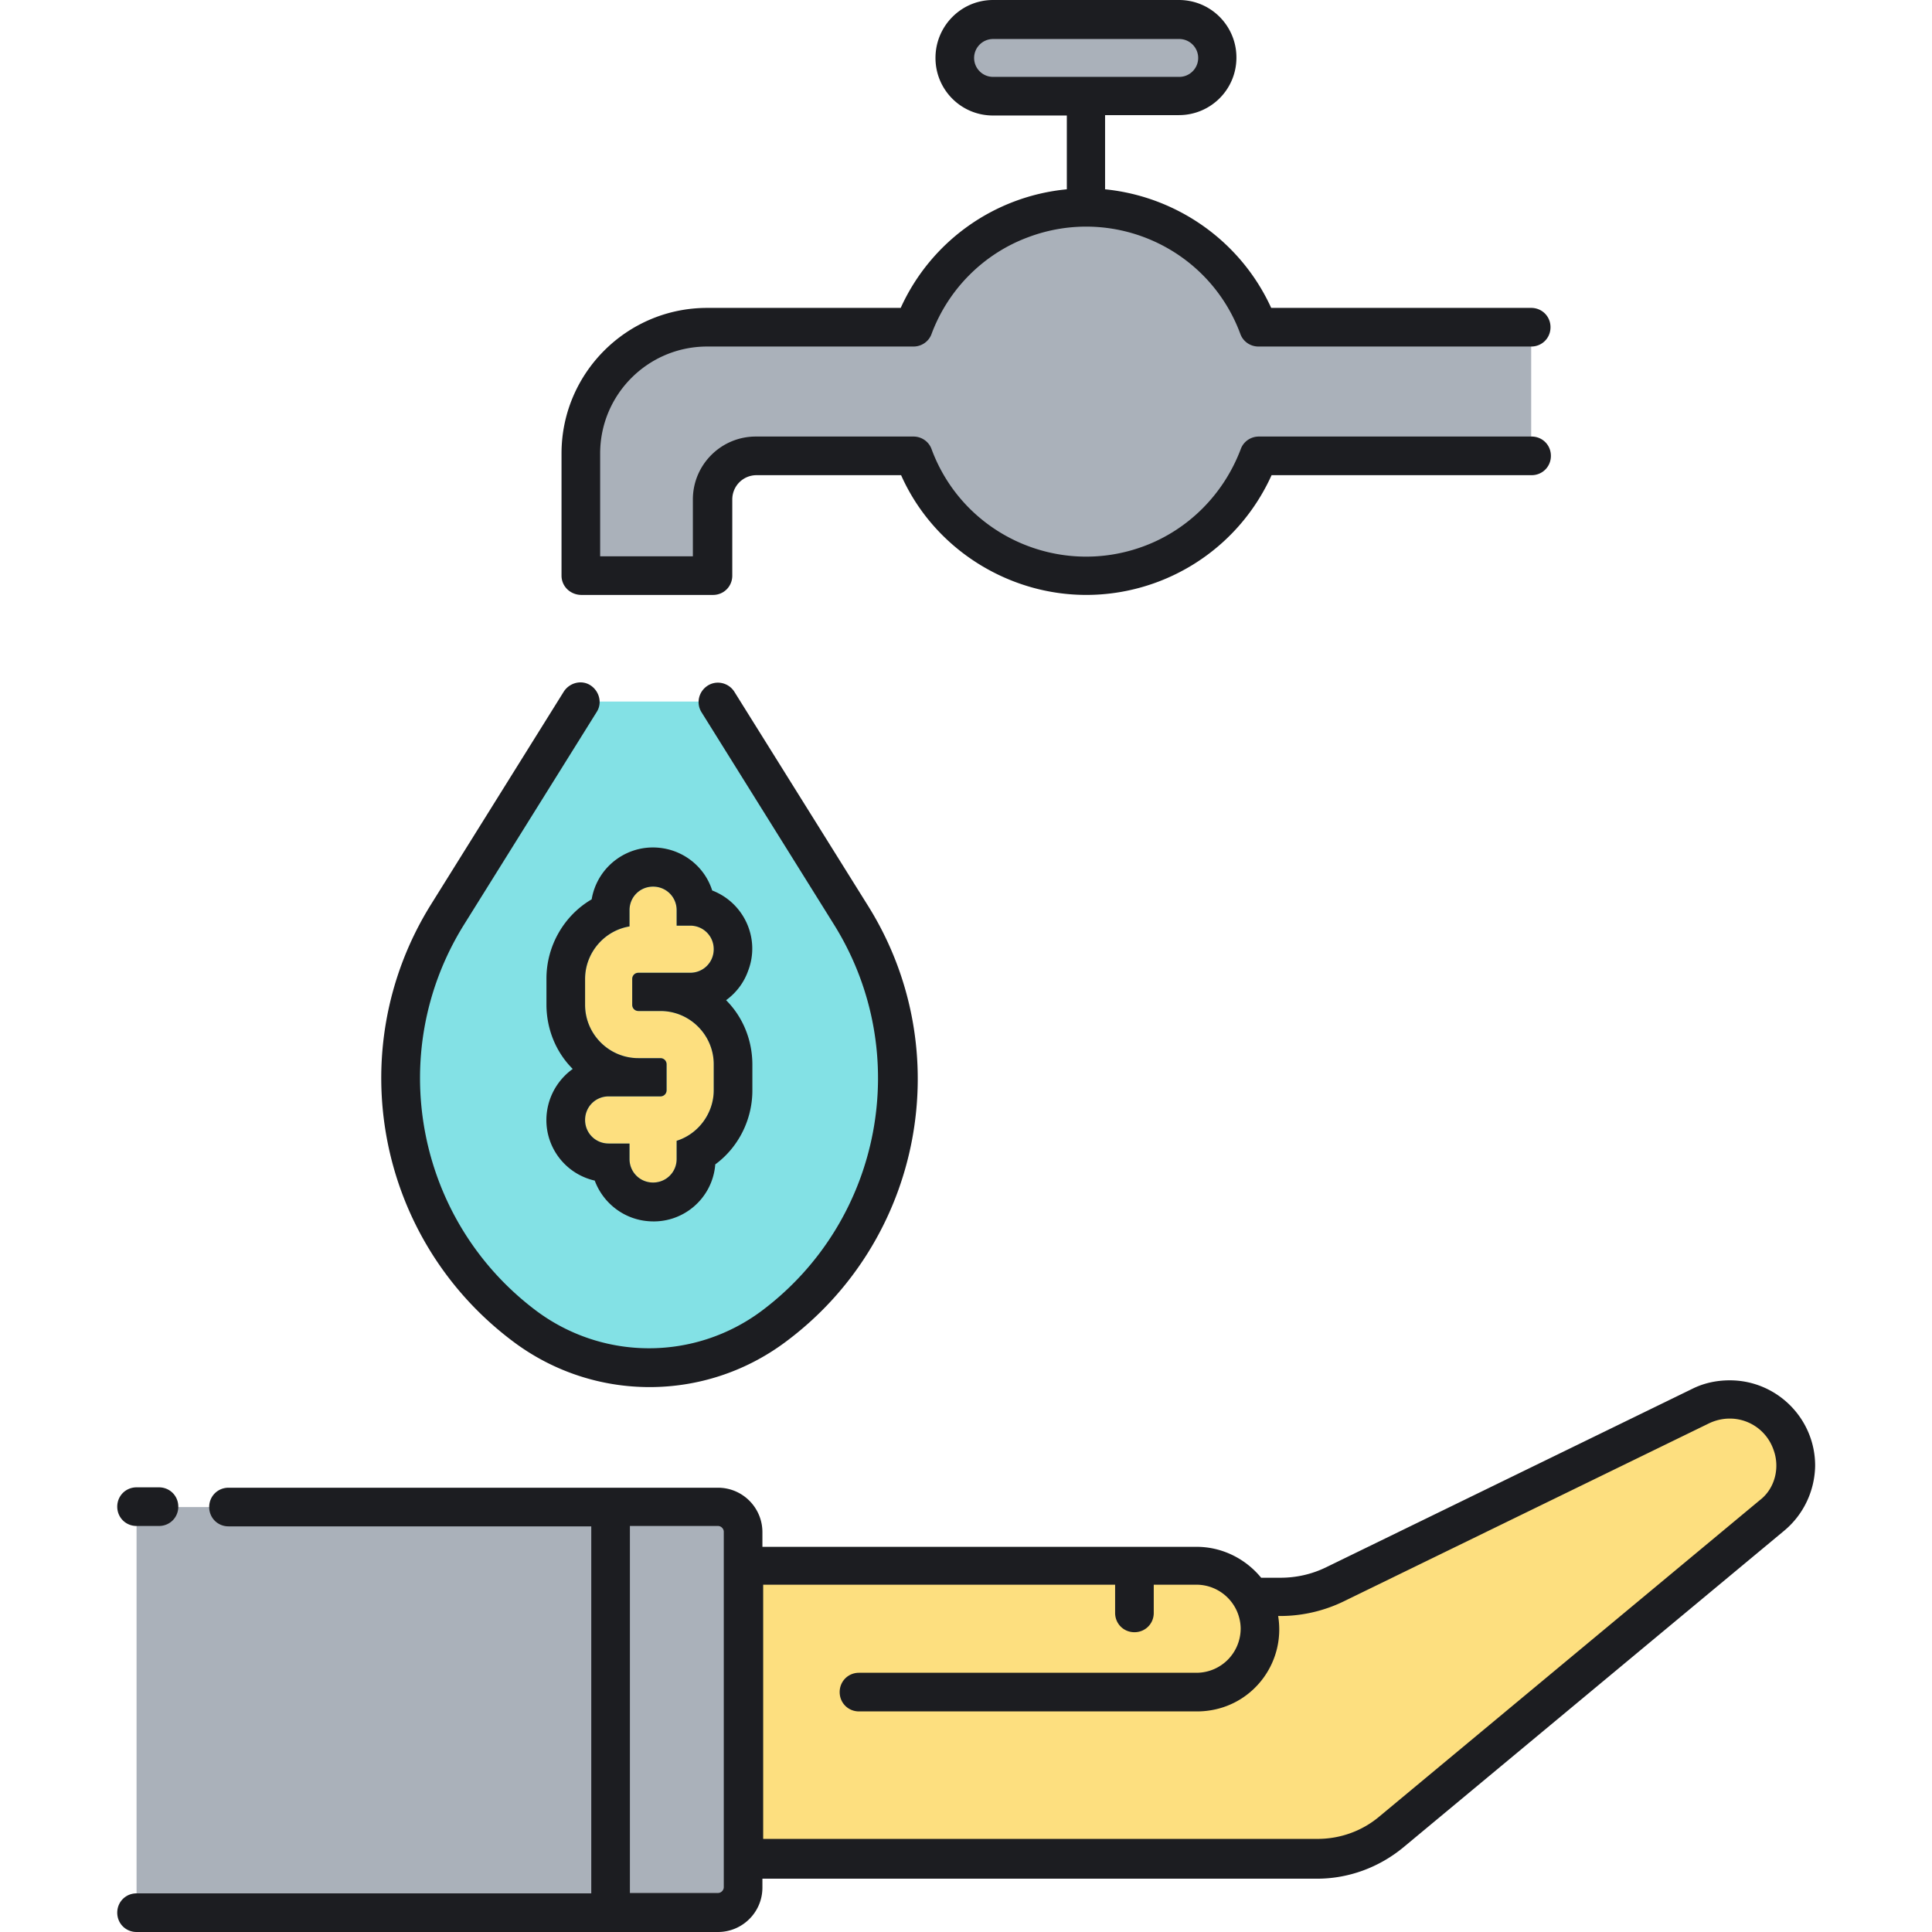 <?xml version="1.0" standalone="no"?><!DOCTYPE svg PUBLIC "-//W3C//DTD SVG 1.1//EN" "http://www.w3.org/Graphics/SVG/1.1/DTD/svg11.dtd"><svg t="1559169896674" class="icon" style="" viewBox="0 0 1024 1024" version="1.1" xmlns="http://www.w3.org/2000/svg" p-id="498" xmlns:xlink="http://www.w3.org/1999/xlink" width="16" height="16"><defs><style type="text/css"></style></defs><path d="M72.382 1013.557h308.367c7.371 0 13.309-5.938 13.309-13.309v-188.174c0-7.371-5.938-13.309-13.309-13.309H72.382" fill="#AAB1BA" p-id="499"></path><path d="M916.604 741.842c-5.324 0-10.443 1.229-15.357 3.481l-194.112 94.599c-8.805 4.3-18.633 6.552-28.666 6.552h-15.562c-5.938-10.238-16.995-16.381-28.871-16.381H393.854v155.207h304.067c14.333 0 28.257-4.914 39.109-14.128l201.688-167.698c25.39-20.885 10.647-61.632-22.114-61.632z" fill="#FDDF7F" p-id="500"></path><path d="M526.333 10.238h98.489c11.262 0 20.271 9.214 20.271 20.271 0 11.262-9.214 20.271-20.271 20.271H526.333c-11.262 0-20.271-9.214-20.271-20.271S515.071 10.238 526.333 10.238zM811.562 173.636h-144.56c-18.838-50.575-74.942-76.17-125.517-57.333-26.414 9.828-47.504 30.714-57.333 57.333H374.811c-36.857 0-66.956 29.895-66.956 66.956V305.091h69.618v-40.338c0-12.9 10.443-23.138 23.138-23.138h83.542c18.838 50.575 74.942 76.17 125.517 57.333 26.619-9.828 47.504-30.714 57.333-57.333h144.56V173.636z" fill="#AAB1BA" p-id="501"></path><path d="M380.545 371.842h-72.689L237.213 485.279c-45.252 72.28-27.028 167.288 41.566 218.068 19.043 14.128 41.976 21.5 65.523 21.5s46.48-7.576 65.523-21.704c68.594-50.78 86.613-145.584 41.566-218.068l-70.847-113.232z" fill="#83E1E5" p-id="502"></path><path d="M350.036 535.854h-11.671c-1.843 0-3.276-1.433-3.276-3.276v-13.719c0-1.843 1.433-3.276 3.276-3.276h27.438c6.962 0 12.49-5.528 12.49-12.49 0-6.962-5.528-12.49-12.49-12.49h-7.167v-8.19c0-6.962-5.528-12.49-12.49-12.49-6.962 0-12.49 5.528-12.49 12.49v8.6c-13.514 2.252-23.547 14.128-23.547 27.847v13.719c0 15.562 12.695 28.257 28.257 28.257h11.671c1.843 0 3.276 1.433 3.276 3.276v13.719c0 1.843-1.433 3.276-3.276 3.276h-27.438c-6.962 0-12.49 5.528-12.49 12.49s5.528 12.49 12.49 12.49h11.057v8.19c0 6.962 5.528 12.49 12.49 12.49 6.962 0 12.49-5.528 12.49-12.49v-9.624c11.671-3.686 19.657-14.743 19.657-26.823v-13.719c0-15.562-12.695-28.257-28.257-28.257z" fill="#FDDF7F" p-id="503"></path><path d="M62.144 798.56c0-5.733 4.505-10.238 10.238-10.238h11.876c5.733 0 10.238 4.505 10.238 10.238s-4.505 10.238-10.238 10.238h-11.876c-5.733 0-10.238-4.505-10.238-10.238z m883.331 12.9l-201.688 167.698c-12.9 10.647-29.076 16.585-45.661 16.585H404.092v4.709c0 13.105-10.647 23.547-23.547 23.547H72.382c-5.733 0-10.238-4.505-10.238-10.238s4.505-10.238 10.238-10.238H313.384v-194.521H121.115c-5.733 0-10.238-4.505-10.238-10.238s4.505-10.238 10.238-10.238h259.43c13.105 0 23.547 10.647 23.547 23.547v7.781h230.149c13.309 0 25.8 6.143 34.195 16.381h10.238c8.395 0 16.585-1.843 24.162-5.528l194.112-94.599c6.143-3.071 12.9-4.505 19.862-4.505 24.981 0 45.252 20.271 45.252 45.252-0.205 13.309-6.143 26.004-16.585 34.604z m-561.859 0.41c0-1.638-1.433-3.071-3.071-3.071H333.86v194.521h46.685c1.638 0 3.071-1.433 3.071-3.071v-188.378zM939.946 768.256c-3.481-9.828-12.695-16.381-23.138-16.381-3.686 0-7.371 0.819-10.852 2.457l-194.112 94.599c-10.238 4.914-21.704 7.576-33.171 7.576h-1.229c3.89 23.752-12.081 46.071-35.628 49.961-2.457 0.41-4.914 0.614-7.371 0.614h-179.164c-5.733 0-10.238-4.505-10.238-10.238s4.505-10.238 10.238-10.238h179.164c12.9-0.205 23.138-10.647 23.138-23.547-0.205-12.695-10.443-22.933-23.138-23.138h-22.933v14.947c0 5.733-4.505 10.238-10.238 10.238s-10.238-4.505-10.238-10.238v-14.947h-186.535V974.653H698.331c11.876 0 23.547-4.095 32.761-11.876l201.688-167.698c7.781-5.938 10.852-16.995 7.167-26.823zM384.845 530.121c9.009 9.009 13.924 21.295 13.924 34.195v13.719c0 15.357-7.371 30.1-19.657 39.109-1.433 18.224-17.405 31.738-35.628 30.1-12.695-1.024-23.752-9.419-28.257-21.5-17.814-4.095-28.871-21.704-24.776-39.518 1.843-7.986 6.552-14.947 13.105-19.657-9.009-9.009-13.924-21.295-13.924-34.195v-13.719c0-17.2 9.214-33.376 23.957-41.976 3.071-18.019 20.066-30.1 38.085-27.028 12.081 2.048 22.114 10.647 25.8 22.319 16.995 6.552 25.595 25.595 19.043 42.59-2.252 6.348-6.348 11.671-11.671 15.562z m-49.756 2.457v-13.719c0-1.843 1.433-3.276 3.276-3.276h27.438c6.962 0 12.49-5.528 12.49-12.49 0-6.962-5.528-12.49-12.49-12.49h-7.167v-8.19c0-6.962-5.528-12.49-12.49-12.49-6.962 0-12.49 5.528-12.49 12.49v8.6c-13.514 2.252-23.547 14.128-23.547 27.847v13.719c0 15.562 12.695 28.257 28.257 28.257h11.671c1.843 0 3.276 1.433 3.276 3.276v13.719c0 1.843-1.433 3.276-3.276 3.276h-27.438c-6.962 0-12.49 5.528-12.49 12.49s5.528 12.49 12.49 12.49h11.057v8.19c0 6.962 5.528 12.49 12.49 12.49 6.962 0 12.49-5.528 12.49-12.49v-9.624c11.671-3.686 19.657-14.743 19.657-26.823v-13.719c0-15.562-12.695-28.257-28.257-28.257h-11.671c-1.843 0-3.276-1.433-3.276-3.276zM297.617 305.091v-64.704c0-42.59 34.604-77.194 77.194-77.194h102.584c15.971-35.219 49.552-59.175 88.046-62.861V61.223H526.333c-16.995 0-30.509-13.719-30.509-30.509 0-16.995 13.719-30.714 30.509-30.714h98.489c16.995 0 30.509 13.719 30.509 30.509 0 16.995-13.719 30.509-30.509 30.509H585.713V100.332c38.495 3.89 72.075 27.847 88.046 62.861h137.803c5.733 0 10.238 4.505 10.238 10.238s-4.505 10.238-10.238 10.238h-144.56c-4.3 0-8.19-2.662-9.624-6.757-16.79-45.252-67.161-68.185-112.413-51.19-23.752 8.805-42.385 27.642-51.19 51.19-1.433 4.095-5.324 6.757-9.624 6.757H374.811c-31.328 0-56.718 25.39-56.718 56.718V294.853h49.142v-30.1c0-18.428 14.947-33.376 33.376-33.376h83.542c4.3 0 8.19 2.662 9.624 6.757 16.79 45.252 67.161 68.185 112.413 51.395 23.752-8.805 42.385-27.642 51.395-51.395 1.433-4.095 5.324-6.757 9.624-6.757h144.56c5.733 0 10.238 4.505 10.238 10.238s-4.505 10.238-10.238 10.238h-137.803c-24.571 54.261-88.251 78.423-142.512 53.852-23.957-10.852-43.204-29.895-53.852-53.852h-76.58c-7.167 0-12.9 5.733-12.9 12.9V305.091c0 5.733-4.505 10.238-10.238 10.238h-69.618c-5.938 0-10.647-4.505-10.647-10.238zM625.027 40.747c5.528 0 10.033-4.505 10.033-10.033s-4.505-10.033-10.033-10.033H526.333c-5.528 0-10.033 4.505-10.033 10.033s4.505 10.033 10.033 10.033h98.694zM272.637 711.538c42.59 31.533 100.741 31.533 143.331 0 72.894-53.852 92.142-154.798 44.023-231.582L389.145 366.519c-3.071-4.709-9.419-6.143-14.128-3.071-4.709 3.071-6.143 9.214-3.276 13.924l70.642 113.232c41.976 67.98 24.981 156.641-38.904 204.35a99.826 99.826 0 0 1-118.965 0c-63.885-47.709-80.88-136.37-38.904-204.35l70.642-113.232c3.071-4.709 1.433-11.057-3.276-14.128s-11.057-1.433-14.128 3.276l-70.642 113.232c-47.709 76.989-28.462 177.731 44.433 231.787z" fill="#1C1D21" p-id="504"></path></svg>